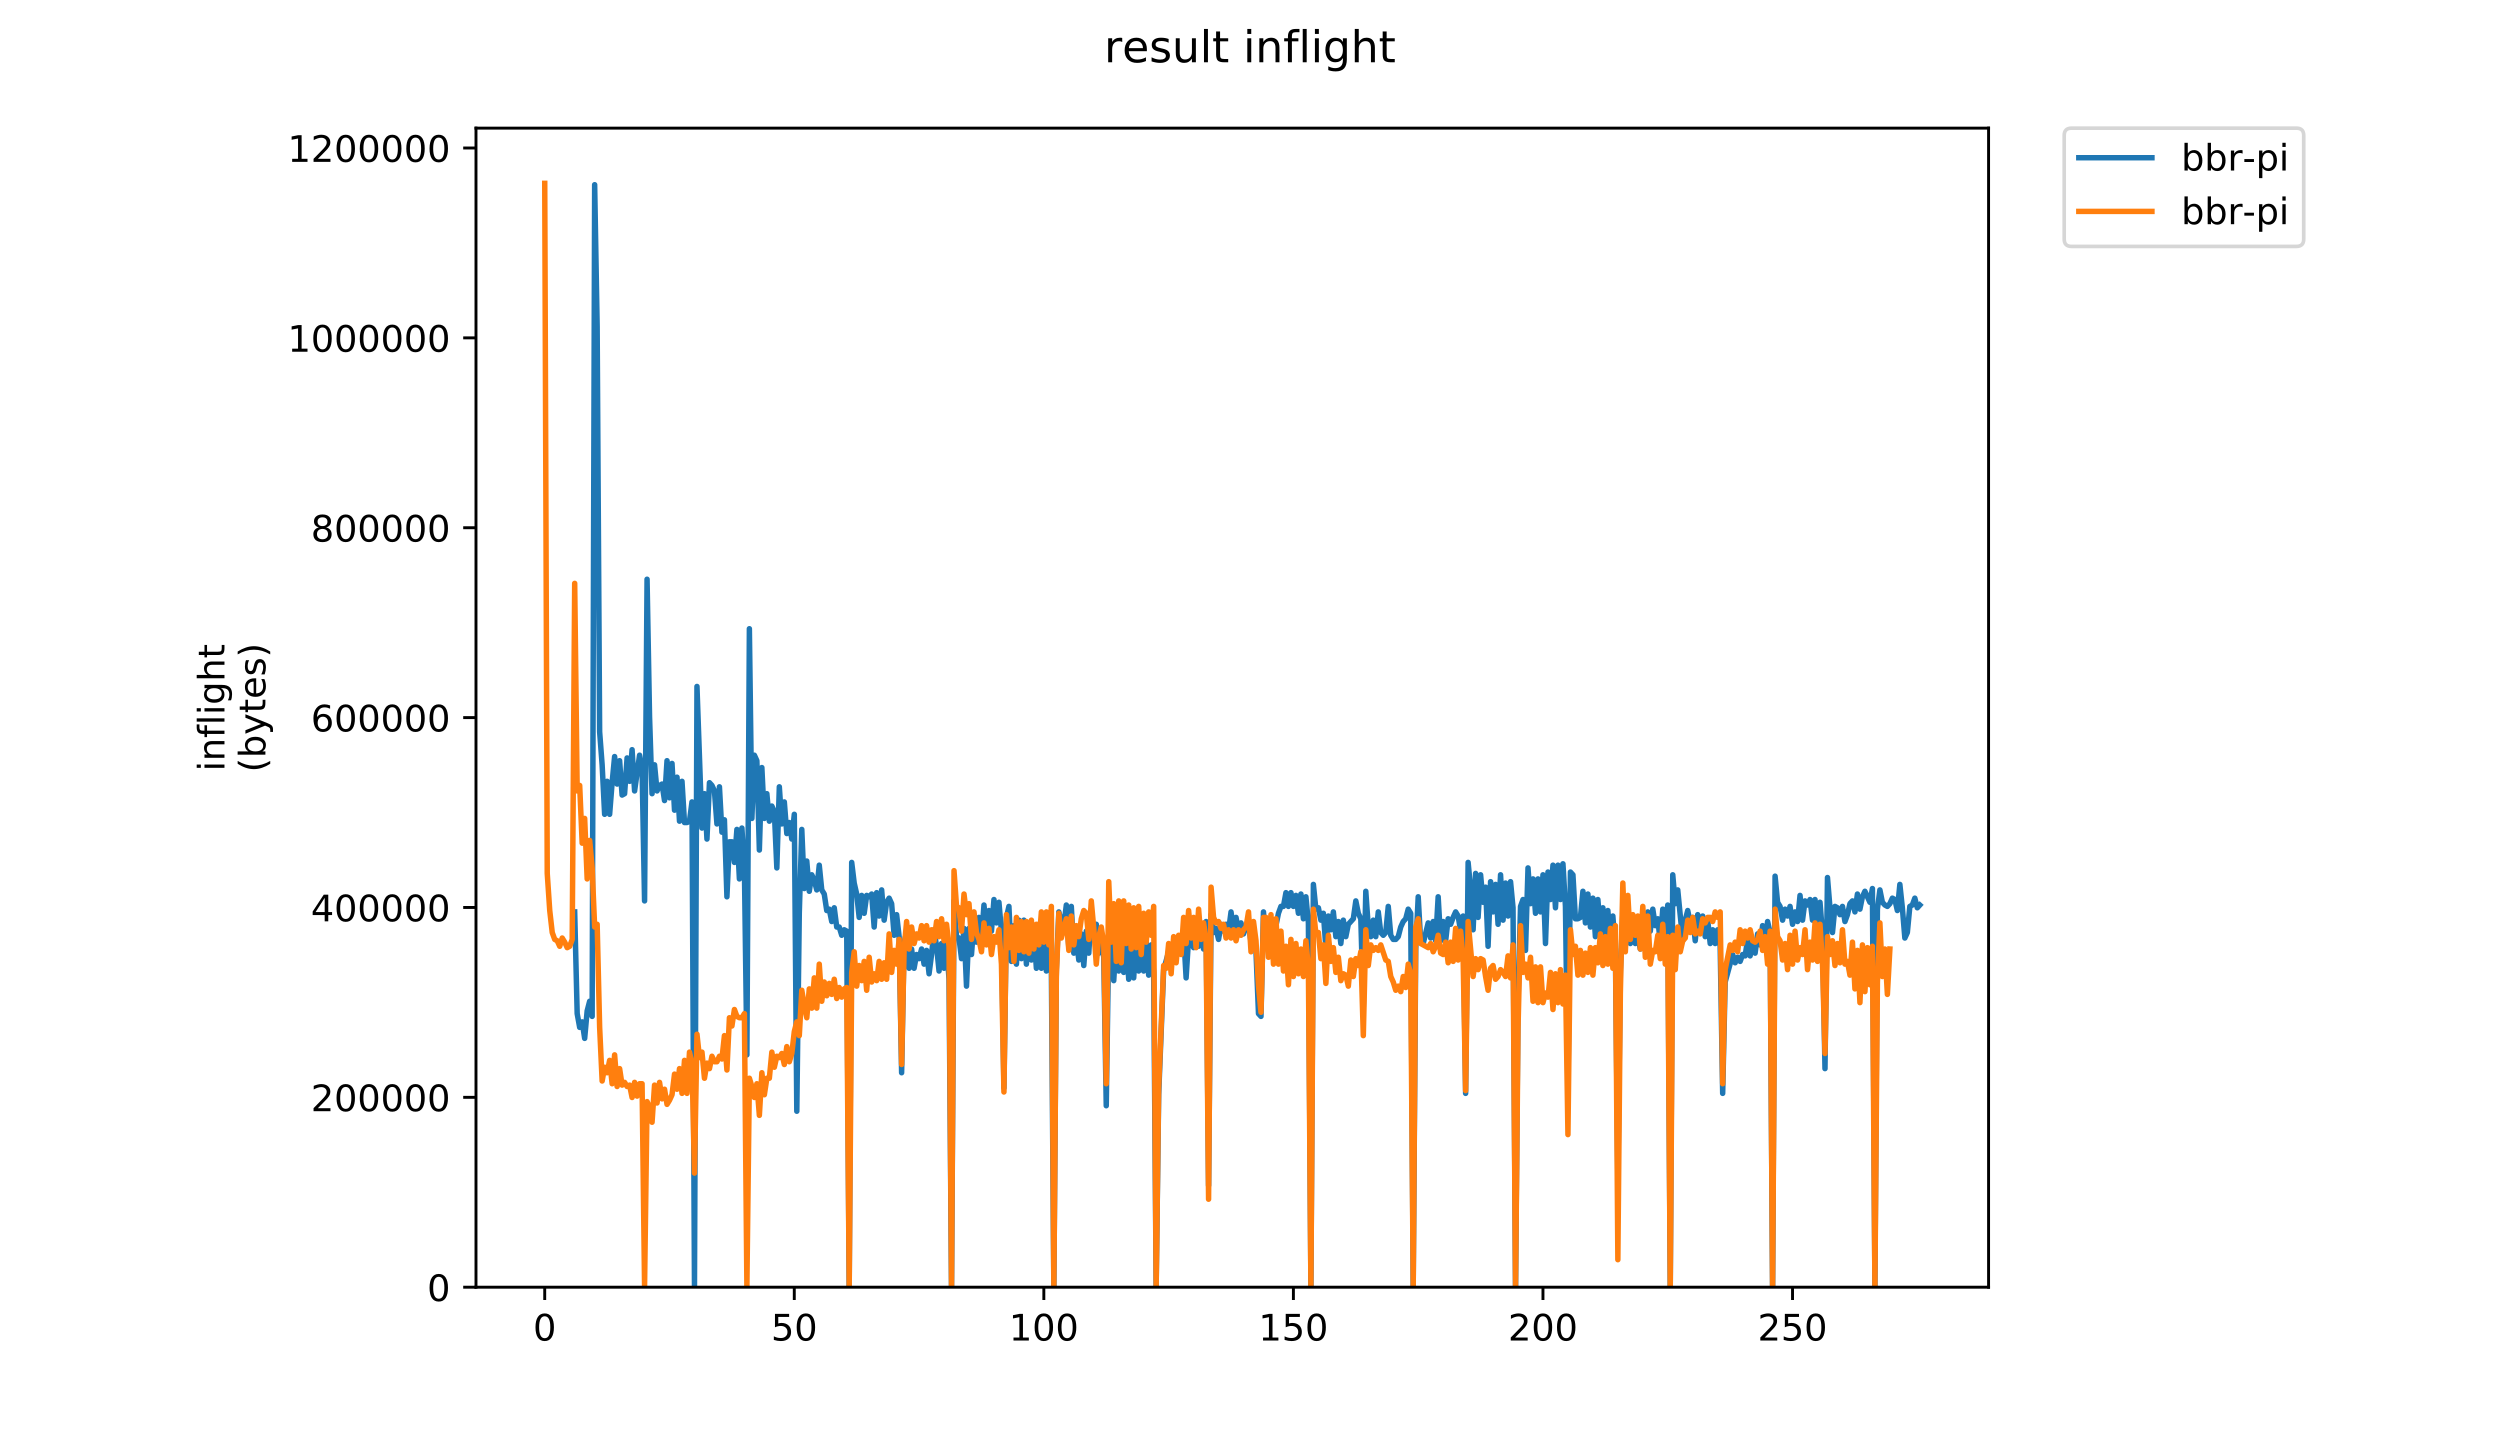 <?xml version="1.0" encoding="utf-8" standalone="no"?>
<!DOCTYPE svg PUBLIC "-//W3C//DTD SVG 1.1//EN"
  "http://www.w3.org/Graphics/SVG/1.1/DTD/svg11.dtd">
<!-- Created with matplotlib (https://matplotlib.org/) -->
<svg height="396pt" version="1.1" viewBox="0 0 684 396" width="684pt" xmlns="http://www.w3.org/2000/svg" xmlns:xlink="http://www.w3.org/1999/xlink">
 <defs>
  <style type="text/css">
*{stroke-linecap:butt;stroke-linejoin:round;}
  </style>
 </defs>
 <g id="figure_1">
  <g id="patch_1">
   <path d="M 0 396 
L 684 396 
L 684 0 
L 0 0 
z
" style="fill:#ffffff;"/>
  </g>
  <g id="axes_1">
   <g id="patch_2">
    <path d="M 130.23 352.174 
L 544.074 352.174 
L 544.074 35.062 
L 130.23 35.062 
z
" style="fill:#ffffff;"/>
   </g>
   <g id="matplotlib.axis_1">
    <g id="xtick_1">
     <g id="line2d_1">
      <defs>
       <path d="M 0 0 
L 0 3.5 
" id="m49a74738f6" style="stroke:#000000;stroke-width:0.8;"/>
      </defs>
      <g>
       <use style="stroke:#000000;stroke-width:0.8;" x="149.034" xlink:href="#m49a74738f6" y="352.174"/>
      </g>
     </g>
     <g id="text_1">
      <!-- 0 -->
      <defs>
       <path d="M 31.781 66.406 
Q 24.172 66.406 20.328 58.906 
Q 16.5 51.422 16.5 36.375 
Q 16.5 21.391 20.328 13.891 
Q 24.172 6.391 31.781 6.391 
Q 39.453 6.391 43.281 13.891 
Q 47.125 21.391 47.125 36.375 
Q 47.125 51.422 43.281 58.906 
Q 39.453 66.406 31.781 66.406 
z
M 31.781 74.219 
Q 44.047 74.219 50.516 64.516 
Q 56.984 54.828 56.984 36.375 
Q 56.984 17.969 50.516 8.266 
Q 44.047 -1.422 31.781 -1.422 
Q 19.531 -1.422 13.062 8.266 
Q 6.594 17.969 6.594 36.375 
Q 6.594 54.828 13.062 64.516 
Q 19.531 74.219 31.781 74.219 
z
" id="DejaVuSans-48"/>
      </defs>
      <g transform="translate(145.853 366.773)scale(0.1 -0.1)">
       <use xlink:href="#DejaVuSans-48"/>
      </g>
     </g>
    </g>
    <g id="xtick_2">
     <g id="line2d_2">
      <g>
       <use style="stroke:#000000;stroke-width:0.8;" x="217.314" xlink:href="#m49a74738f6" y="352.174"/>
      </g>
     </g>
     <g id="text_2">
      <!-- 50 -->
      <defs>
       <path d="M 10.797 72.906 
L 49.516 72.906 
L 49.516 64.594 
L 19.828 64.594 
L 19.828 46.734 
Q 21.969 47.469 24.109 47.828 
Q 26.266 48.188 28.422 48.188 
Q 40.625 48.188 47.75 41.5 
Q 54.891 34.812 54.891 23.391 
Q 54.891 11.625 47.562 5.094 
Q 40.234 -1.422 26.906 -1.422 
Q 22.312 -1.422 17.547 -0.641 
Q 12.797 0.141 7.719 1.703 
L 7.719 11.625 
Q 12.109 9.234 16.797 8.062 
Q 21.484 6.891 26.703 6.891 
Q 35.156 6.891 40.078 11.328 
Q 45.016 15.766 45.016 23.391 
Q 45.016 31 40.078 35.438 
Q 35.156 39.891 26.703 39.891 
Q 22.75 39.891 18.812 39.016 
Q 14.891 38.141 10.797 36.281 
z
" id="DejaVuSans-53"/>
      </defs>
      <g transform="translate(210.952 366.773)scale(0.1 -0.1)">
       <use xlink:href="#DejaVuSans-53"/>
       <use x="63.623" xlink:href="#DejaVuSans-48"/>
      </g>
     </g>
    </g>
    <g id="xtick_3">
     <g id="line2d_3">
      <g>
       <use style="stroke:#000000;stroke-width:0.8;" x="285.594" xlink:href="#m49a74738f6" y="352.174"/>
      </g>
     </g>
     <g id="text_3">
      <!-- 100 -->
      <defs>
       <path d="M 12.406 8.297 
L 28.516 8.297 
L 28.516 63.922 
L 10.984 60.406 
L 10.984 69.391 
L 28.422 72.906 
L 38.281 72.906 
L 38.281 8.297 
L 54.391 8.297 
L 54.391 0 
L 12.406 0 
z
" id="DejaVuSans-49"/>
      </defs>
      <g transform="translate(276.051 366.773)scale(0.1 -0.1)">
       <use xlink:href="#DejaVuSans-49"/>
       <use x="63.623" xlink:href="#DejaVuSans-48"/>
       <use x="127.246" xlink:href="#DejaVuSans-48"/>
      </g>
     </g>
    </g>
    <g id="xtick_4">
     <g id="line2d_4">
      <g>
       <use style="stroke:#000000;stroke-width:0.8;" x="353.874" xlink:href="#m49a74738f6" y="352.174"/>
      </g>
     </g>
     <g id="text_4">
      <!-- 150 -->
      <g transform="translate(344.331 366.773)scale(0.1 -0.1)">
       <use xlink:href="#DejaVuSans-49"/>
       <use x="63.623" xlink:href="#DejaVuSans-53"/>
       <use x="127.246" xlink:href="#DejaVuSans-48"/>
      </g>
     </g>
    </g>
    <g id="xtick_5">
     <g id="line2d_5">
      <g>
       <use style="stroke:#000000;stroke-width:0.8;" x="422.155" xlink:href="#m49a74738f6" y="352.174"/>
      </g>
     </g>
     <g id="text_5">
      <!-- 200 -->
      <defs>
       <path d="M 19.188 8.297 
L 53.609 8.297 
L 53.609 0 
L 7.328 0 
L 7.328 8.297 
Q 12.938 14.109 22.625 23.891 
Q 32.328 33.688 34.812 36.531 
Q 39.547 41.844 41.422 45.531 
Q 43.312 49.219 43.312 52.781 
Q 43.312 58.594 39.234 62.25 
Q 35.156 65.922 28.609 65.922 
Q 23.969 65.922 18.812 64.312 
Q 13.672 62.703 7.812 59.422 
L 7.812 69.391 
Q 13.766 71.781 18.938 73 
Q 24.125 74.219 28.422 74.219 
Q 39.75 74.219 46.484 68.547 
Q 53.219 62.891 53.219 53.422 
Q 53.219 48.922 51.531 44.891 
Q 49.859 40.875 45.406 35.406 
Q 44.188 33.984 37.641 27.219 
Q 31.109 20.453 19.188 8.297 
z
" id="DejaVuSans-50"/>
      </defs>
      <g transform="translate(412.611 366.773)scale(0.1 -0.1)">
       <use xlink:href="#DejaVuSans-50"/>
       <use x="63.623" xlink:href="#DejaVuSans-48"/>
       <use x="127.246" xlink:href="#DejaVuSans-48"/>
      </g>
     </g>
    </g>
    <g id="xtick_6">
     <g id="line2d_6">
      <g>
       <use style="stroke:#000000;stroke-width:0.8;" x="490.435" xlink:href="#m49a74738f6" y="352.174"/>
      </g>
     </g>
     <g id="text_6">
      <!-- 250 -->
      <g transform="translate(480.891 366.773)scale(0.1 -0.1)">
       <use xlink:href="#DejaVuSans-50"/>
       <use x="63.623" xlink:href="#DejaVuSans-53"/>
       <use x="127.246" xlink:href="#DejaVuSans-48"/>
      </g>
     </g>
    </g>
   </g>
   <g id="matplotlib.axis_2">
    <g id="ytick_1">
     <g id="line2d_7">
      <defs>
       <path d="M 0 0 
L -3.5 0 
" id="m6545146d13" style="stroke:#000000;stroke-width:0.8;"/>
      </defs>
      <g>
       <use style="stroke:#000000;stroke-width:0.8;" x="130.23" xlink:href="#m6545146d13" y="352.174"/>
      </g>
     </g>
     <g id="text_7">
      <!-- 0 -->
      <g transform="translate(116.868 355.973)scale(0.1 -0.1)">
       <use xlink:href="#DejaVuSans-48"/>
      </g>
     </g>
    </g>
    <g id="ytick_2">
     <g id="line2d_8">
      <g>
       <use style="stroke:#000000;stroke-width:0.8;" x="130.23" xlink:href="#m6545146d13" y="300.226"/>
      </g>
     </g>
     <g id="text_8">
      <!-- 200000 -->
      <g transform="translate(85.055 304.025)scale(0.1 -0.1)">
       <use xlink:href="#DejaVuSans-50"/>
       <use x="63.623" xlink:href="#DejaVuSans-48"/>
       <use x="127.246" xlink:href="#DejaVuSans-48"/>
       <use x="190.869" xlink:href="#DejaVuSans-48"/>
       <use x="254.492" xlink:href="#DejaVuSans-48"/>
       <use x="318.115" xlink:href="#DejaVuSans-48"/>
      </g>
     </g>
    </g>
    <g id="ytick_3">
     <g id="line2d_9">
      <g>
       <use style="stroke:#000000;stroke-width:0.8;" x="130.23" xlink:href="#m6545146d13" y="248.278"/>
      </g>
     </g>
     <g id="text_9">
      <!-- 400000 -->
      <defs>
       <path d="M 37.797 64.312 
L 12.891 25.391 
L 37.797 25.391 
z
M 35.203 72.906 
L 47.609 72.906 
L 47.609 25.391 
L 58.016 25.391 
L 58.016 17.188 
L 47.609 17.188 
L 47.609 0 
L 37.797 0 
L 37.797 17.188 
L 4.891 17.188 
L 4.891 26.703 
z
" id="DejaVuSans-52"/>
      </defs>
      <g transform="translate(85.055 252.077)scale(0.1 -0.1)">
       <use xlink:href="#DejaVuSans-52"/>
       <use x="63.623" xlink:href="#DejaVuSans-48"/>
       <use x="127.246" xlink:href="#DejaVuSans-48"/>
       <use x="190.869" xlink:href="#DejaVuSans-48"/>
       <use x="254.492" xlink:href="#DejaVuSans-48"/>
       <use x="318.115" xlink:href="#DejaVuSans-48"/>
      </g>
     </g>
    </g>
    <g id="ytick_4">
     <g id="line2d_10">
      <g>
       <use style="stroke:#000000;stroke-width:0.8;" x="130.23" xlink:href="#m6545146d13" y="196.33"/>
      </g>
     </g>
     <g id="text_10">
      <!-- 600000 -->
      <defs>
       <path d="M 33.016 40.375 
Q 26.375 40.375 22.484 35.828 
Q 18.609 31.297 18.609 23.391 
Q 18.609 15.531 22.484 10.953 
Q 26.375 6.391 33.016 6.391 
Q 39.656 6.391 43.531 10.953 
Q 47.406 15.531 47.406 23.391 
Q 47.406 31.297 43.531 35.828 
Q 39.656 40.375 33.016 40.375 
z
M 52.594 71.297 
L 52.594 62.312 
Q 48.875 64.062 45.094 64.984 
Q 41.312 65.922 37.594 65.922 
Q 27.828 65.922 22.672 59.328 
Q 17.531 52.734 16.797 39.406 
Q 19.672 43.656 24.016 45.922 
Q 28.375 48.188 33.594 48.188 
Q 44.578 48.188 50.953 41.516 
Q 57.328 34.859 57.328 23.391 
Q 57.328 12.156 50.688 5.359 
Q 44.047 -1.422 33.016 -1.422 
Q 20.359 -1.422 13.672 8.266 
Q 6.984 17.969 6.984 36.375 
Q 6.984 53.656 15.188 63.938 
Q 23.391 74.219 37.203 74.219 
Q 40.922 74.219 44.703 73.484 
Q 48.484 72.75 52.594 71.297 
z
" id="DejaVuSans-54"/>
      </defs>
      <g transform="translate(85.055 200.129)scale(0.1 -0.1)">
       <use xlink:href="#DejaVuSans-54"/>
       <use x="63.623" xlink:href="#DejaVuSans-48"/>
       <use x="127.246" xlink:href="#DejaVuSans-48"/>
       <use x="190.869" xlink:href="#DejaVuSans-48"/>
       <use x="254.492" xlink:href="#DejaVuSans-48"/>
       <use x="318.115" xlink:href="#DejaVuSans-48"/>
      </g>
     </g>
    </g>
    <g id="ytick_5">
     <g id="line2d_11">
      <g>
       <use style="stroke:#000000;stroke-width:0.8;" x="130.23" xlink:href="#m6545146d13" y="144.382"/>
      </g>
     </g>
     <g id="text_11">
      <!-- 800000 -->
      <defs>
       <path d="M 31.781 34.625 
Q 24.75 34.625 20.719 30.859 
Q 16.703 27.094 16.703 20.516 
Q 16.703 13.922 20.719 10.156 
Q 24.75 6.391 31.781 6.391 
Q 38.812 6.391 42.859 10.172 
Q 46.922 13.969 46.922 20.516 
Q 46.922 27.094 42.891 30.859 
Q 38.875 34.625 31.781 34.625 
z
M 21.922 38.812 
Q 15.578 40.375 12.031 44.719 
Q 8.5 49.078 8.5 55.328 
Q 8.5 64.062 14.719 69.141 
Q 20.953 74.219 31.781 74.219 
Q 42.672 74.219 48.875 69.141 
Q 55.078 64.062 55.078 55.328 
Q 55.078 49.078 51.531 44.719 
Q 48 40.375 41.703 38.812 
Q 48.828 37.156 52.797 32.312 
Q 56.781 27.484 56.781 20.516 
Q 56.781 9.906 50.312 4.234 
Q 43.844 -1.422 31.781 -1.422 
Q 19.734 -1.422 13.25 4.234 
Q 6.781 9.906 6.781 20.516 
Q 6.781 27.484 10.781 32.312 
Q 14.797 37.156 21.922 38.812 
z
M 18.312 54.391 
Q 18.312 48.734 21.844 45.562 
Q 25.391 42.391 31.781 42.391 
Q 38.141 42.391 41.719 45.562 
Q 45.312 48.734 45.312 54.391 
Q 45.312 60.062 41.719 63.234 
Q 38.141 66.406 31.781 66.406 
Q 25.391 66.406 21.844 63.234 
Q 18.312 60.062 18.312 54.391 
z
" id="DejaVuSans-56"/>
      </defs>
      <g transform="translate(85.055 148.181)scale(0.1 -0.1)">
       <use xlink:href="#DejaVuSans-56"/>
       <use x="63.623" xlink:href="#DejaVuSans-48"/>
       <use x="127.246" xlink:href="#DejaVuSans-48"/>
       <use x="190.869" xlink:href="#DejaVuSans-48"/>
       <use x="254.492" xlink:href="#DejaVuSans-48"/>
       <use x="318.115" xlink:href="#DejaVuSans-48"/>
      </g>
     </g>
    </g>
    <g id="ytick_6">
     <g id="line2d_12">
      <g>
       <use style="stroke:#000000;stroke-width:0.8;" x="130.23" xlink:href="#m6545146d13" y="92.434"/>
      </g>
     </g>
     <g id="text_12">
      <!-- 1000000 -->
      <g transform="translate(78.693 96.233)scale(0.1 -0.1)">
       <use xlink:href="#DejaVuSans-49"/>
       <use x="63.623" xlink:href="#DejaVuSans-48"/>
       <use x="127.246" xlink:href="#DejaVuSans-48"/>
       <use x="190.869" xlink:href="#DejaVuSans-48"/>
       <use x="254.492" xlink:href="#DejaVuSans-48"/>
       <use x="318.115" xlink:href="#DejaVuSans-48"/>
       <use x="381.738" xlink:href="#DejaVuSans-48"/>
      </g>
     </g>
    </g>
    <g id="ytick_7">
     <g id="line2d_13">
      <g>
       <use style="stroke:#000000;stroke-width:0.8;" x="130.23" xlink:href="#m6545146d13" y="40.486"/>
      </g>
     </g>
     <g id="text_13">
      <!-- 1200000 -->
      <g transform="translate(78.693 44.285)scale(0.1 -0.1)">
       <use xlink:href="#DejaVuSans-49"/>
       <use x="63.623" xlink:href="#DejaVuSans-50"/>
       <use x="127.246" xlink:href="#DejaVuSans-48"/>
       <use x="190.869" xlink:href="#DejaVuSans-48"/>
       <use x="254.492" xlink:href="#DejaVuSans-48"/>
       <use x="318.115" xlink:href="#DejaVuSans-48"/>
       <use x="381.738" xlink:href="#DejaVuSans-48"/>
      </g>
     </g>
    </g>
    <g id="text_14">
     <!-- inflight -->
     <defs>
      <path d="M 9.422 54.688 
L 18.406 54.688 
L 18.406 0 
L 9.422 0 
z
M 9.422 75.984 
L 18.406 75.984 
L 18.406 64.594 
L 9.422 64.594 
z
" id="DejaVuSans-105"/>
      <path d="M 54.891 33.016 
L 54.891 0 
L 45.906 0 
L 45.906 32.719 
Q 45.906 40.484 42.875 44.328 
Q 39.844 48.188 33.797 48.188 
Q 26.516 48.188 22.312 43.547 
Q 18.109 38.922 18.109 30.906 
L 18.109 0 
L 9.078 0 
L 9.078 54.688 
L 18.109 54.688 
L 18.109 46.188 
Q 21.344 51.125 25.703 53.562 
Q 30.078 56 35.797 56 
Q 45.219 56 50.047 50.172 
Q 54.891 44.344 54.891 33.016 
z
" id="DejaVuSans-110"/>
      <path d="M 37.109 75.984 
L 37.109 68.5 
L 28.516 68.5 
Q 23.688 68.5 21.797 66.547 
Q 19.922 64.594 19.922 59.516 
L 19.922 54.688 
L 34.719 54.688 
L 34.719 47.703 
L 19.922 47.703 
L 19.922 0 
L 10.891 0 
L 10.891 47.703 
L 2.297 47.703 
L 2.297 54.688 
L 10.891 54.688 
L 10.891 58.5 
Q 10.891 67.625 15.141 71.797 
Q 19.391 75.984 28.609 75.984 
z
" id="DejaVuSans-102"/>
      <path d="M 9.422 75.984 
L 18.406 75.984 
L 18.406 0 
L 9.422 0 
z
" id="DejaVuSans-108"/>
      <path d="M 45.406 27.984 
Q 45.406 37.75 41.375 43.109 
Q 37.359 48.484 30.078 48.484 
Q 22.859 48.484 18.828 43.109 
Q 14.797 37.75 14.797 27.984 
Q 14.797 18.266 18.828 12.891 
Q 22.859 7.516 30.078 7.516 
Q 37.359 7.516 41.375 12.891 
Q 45.406 18.266 45.406 27.984 
z
M 54.391 6.781 
Q 54.391 -7.172 48.188 -13.984 
Q 42 -20.797 29.203 -20.797 
Q 24.469 -20.797 20.266 -20.094 
Q 16.062 -19.391 12.109 -17.922 
L 12.109 -9.188 
Q 16.062 -11.328 19.922 -12.344 
Q 23.781 -13.375 27.781 -13.375 
Q 36.625 -13.375 41.016 -8.766 
Q 45.406 -4.156 45.406 5.172 
L 45.406 9.625 
Q 42.625 4.781 38.281 2.391 
Q 33.938 0 27.875 0 
Q 17.828 0 11.672 7.656 
Q 5.516 15.328 5.516 27.984 
Q 5.516 40.672 11.672 48.328 
Q 17.828 56 27.875 56 
Q 33.938 56 38.281 53.609 
Q 42.625 51.219 45.406 46.391 
L 45.406 54.688 
L 54.391 54.688 
z
" id="DejaVuSans-103"/>
      <path d="M 54.891 33.016 
L 54.891 0 
L 45.906 0 
L 45.906 32.719 
Q 45.906 40.484 42.875 44.328 
Q 39.844 48.188 33.797 48.188 
Q 26.516 48.188 22.312 43.547 
Q 18.109 38.922 18.109 30.906 
L 18.109 0 
L 9.078 0 
L 9.078 75.984 
L 18.109 75.984 
L 18.109 46.188 
Q 21.344 51.125 25.703 53.562 
Q 30.078 56 35.797 56 
Q 45.219 56 50.047 50.172 
Q 54.891 44.344 54.891 33.016 
z
" id="DejaVuSans-104"/>
      <path d="M 18.312 70.219 
L 18.312 54.688 
L 36.812 54.688 
L 36.812 47.703 
L 18.312 47.703 
L 18.312 18.016 
Q 18.312 11.328 20.141 9.422 
Q 21.969 7.516 27.594 7.516 
L 36.812 7.516 
L 36.812 0 
L 27.594 0 
Q 17.188 0 13.234 3.875 
Q 9.281 7.766 9.281 18.016 
L 9.281 47.703 
L 2.688 47.703 
L 2.688 54.688 
L 9.281 54.688 
L 9.281 70.219 
z
" id="DejaVuSans-116"/>
     </defs>
     <g transform="translate(61.415 211.018)rotate(-90)scale(0.1 -0.1)">
      <use xlink:href="#DejaVuSans-105"/>
      <use x="27.783" xlink:href="#DejaVuSans-110"/>
      <use x="91.162" xlink:href="#DejaVuSans-102"/>
      <use x="126.367" xlink:href="#DejaVuSans-108"/>
      <use x="154.15" xlink:href="#DejaVuSans-105"/>
      <use x="181.934" xlink:href="#DejaVuSans-103"/>
      <use x="245.41" xlink:href="#DejaVuSans-104"/>
      <use x="308.789" xlink:href="#DejaVuSans-116"/>
     </g>
     <!-- (bytes) -->
     <defs>
      <path d="M 31 75.875 
Q 24.469 64.656 21.281 53.656 
Q 18.109 42.672 18.109 31.391 
Q 18.109 20.125 21.312 9.062 
Q 24.516 -2 31 -13.188 
L 23.188 -13.188 
Q 15.875 -1.703 12.234 9.375 
Q 8.594 20.453 8.594 31.391 
Q 8.594 42.281 12.203 53.312 
Q 15.828 64.359 23.188 75.875 
z
" id="DejaVuSans-40"/>
      <path d="M 48.688 27.297 
Q 48.688 37.203 44.609 42.844 
Q 40.531 48.484 33.406 48.484 
Q 26.266 48.484 22.188 42.844 
Q 18.109 37.203 18.109 27.297 
Q 18.109 17.391 22.188 11.75 
Q 26.266 6.109 33.406 6.109 
Q 40.531 6.109 44.609 11.75 
Q 48.688 17.391 48.688 27.297 
z
M 18.109 46.391 
Q 20.953 51.266 25.266 53.625 
Q 29.594 56 35.594 56 
Q 45.562 56 51.781 48.094 
Q 58.016 40.188 58.016 27.297 
Q 58.016 14.406 51.781 6.484 
Q 45.562 -1.422 35.594 -1.422 
Q 29.594 -1.422 25.266 0.953 
Q 20.953 3.328 18.109 8.203 
L 18.109 0 
L 9.078 0 
L 9.078 75.984 
L 18.109 75.984 
z
" id="DejaVuSans-98"/>
      <path d="M 32.172 -5.078 
Q 28.375 -14.844 24.75 -17.812 
Q 21.141 -20.797 15.094 -20.797 
L 7.906 -20.797 
L 7.906 -13.281 
L 13.188 -13.281 
Q 16.891 -13.281 18.938 -11.516 
Q 21 -9.766 23.484 -3.219 
L 25.094 0.875 
L 2.984 54.688 
L 12.5 54.688 
L 29.594 11.922 
L 46.688 54.688 
L 56.203 54.688 
z
" id="DejaVuSans-121"/>
      <path d="M 56.203 29.594 
L 56.203 25.203 
L 14.891 25.203 
Q 15.484 15.922 20.484 11.062 
Q 25.484 6.203 34.422 6.203 
Q 39.594 6.203 44.453 7.469 
Q 49.312 8.734 54.109 11.281 
L 54.109 2.781 
Q 49.266 0.734 44.188 -0.344 
Q 39.109 -1.422 33.891 -1.422 
Q 20.797 -1.422 13.156 6.188 
Q 5.516 13.812 5.516 26.812 
Q 5.516 40.234 12.766 48.109 
Q 20.016 56 32.328 56 
Q 43.359 56 49.781 48.891 
Q 56.203 41.797 56.203 29.594 
z
M 47.219 32.234 
Q 47.125 39.594 43.094 43.984 
Q 39.062 48.391 32.422 48.391 
Q 24.906 48.391 20.391 44.141 
Q 15.875 39.891 15.188 32.172 
z
" id="DejaVuSans-101"/>
      <path d="M 44.281 53.078 
L 44.281 44.578 
Q 40.484 46.531 36.375 47.5 
Q 32.281 48.484 27.875 48.484 
Q 21.188 48.484 17.844 46.438 
Q 14.5 44.391 14.5 40.281 
Q 14.5 37.156 16.891 35.375 
Q 19.281 33.594 26.516 31.984 
L 29.594 31.297 
Q 39.156 29.25 43.188 25.516 
Q 47.219 21.781 47.219 15.094 
Q 47.219 7.469 41.188 3.016 
Q 35.156 -1.422 24.609 -1.422 
Q 20.219 -1.422 15.453 -0.562 
Q 10.688 0.297 5.422 2 
L 5.422 11.281 
Q 10.406 8.688 15.234 7.391 
Q 20.062 6.109 24.812 6.109 
Q 31.156 6.109 34.562 8.281 
Q 37.984 10.453 37.984 14.406 
Q 37.984 18.062 35.516 20.016 
Q 33.062 21.969 24.703 23.781 
L 21.578 24.516 
Q 13.234 26.266 9.516 29.906 
Q 5.812 33.547 5.812 39.891 
Q 5.812 47.609 11.281 51.797 
Q 16.75 56 26.812 56 
Q 31.781 56 36.172 55.266 
Q 40.578 54.547 44.281 53.078 
z
" id="DejaVuSans-115"/>
      <path d="M 8.016 75.875 
L 15.828 75.875 
Q 23.141 64.359 26.781 53.312 
Q 30.422 42.281 30.422 31.391 
Q 30.422 20.453 26.781 9.375 
Q 23.141 -1.703 15.828 -13.188 
L 8.016 -13.188 
Q 14.5 -2 17.703 9.062 
Q 20.906 20.125 20.906 31.391 
Q 20.906 42.672 17.703 53.656 
Q 14.5 64.656 8.016 75.875 
z
" id="DejaVuSans-41"/>
     </defs>
     <g transform="translate(72.613 211.295)rotate(-90)scale(0.1 -0.1)">
      <use xlink:href="#DejaVuSans-40"/>
      <use x="39.014" xlink:href="#DejaVuSans-98"/>
      <use x="102.49" xlink:href="#DejaVuSans-121"/>
      <use x="161.67" xlink:href="#DejaVuSans-116"/>
      <use x="200.879" xlink:href="#DejaVuSans-101"/>
      <use x="262.402" xlink:href="#DejaVuSans-115"/>
      <use x="314.502" xlink:href="#DejaVuSans-41"/>
     </g>
    </g>
   </g>
   <g id="line2d_14">
    <path clip-path="url(#p45166aa42f)" d="M 157.233 249.498 
L 157.916 277.33 
L 158.599 281.091 
L 159.282 279.586 
L 159.965 284.099 
L 160.647 276.577 
L 161.33 273.945 
L 162.013 278.082 
L 162.696 50.539 
L 163.379 89.278 
L 164.061 200.228 
L 164.744 209.255 
L 165.427 222.795 
L 166.11 213.768 
L 166.793 222.795 
L 167.475 214.144 
L 168.158 206.998 
L 168.841 214.52 
L 169.524 208.127 
L 170.207 217.529 
L 170.889 217.153 
L 171.572 207.374 
L 172.255 213.768 
L 172.938 205.118 
L 173.621 216.401 
L 174.986 206.622 
L 175.669 210.383 
L 176.352 246.489 
L 177.035 158.481 
L 177.717 196.091 
L 178.4 217.153 
L 179.083 209.255 
L 179.766 216.401 
L 180.449 214.896 
L 181.131 214.52 
L 181.814 219.034 
L 182.497 208.127 
L 183.18 218.281 
L 183.863 208.879 
L 184.545 221.666 
L 185.228 212.64 
L 185.911 224.675 
L 186.594 213.768 
L 187.277 225.051 
L 187.959 225.051 
L 188.642 224.675 
L 189.325 219.41 
L 190.008 351.798 
L 190.691 187.817 
L 192.056 226.556 
L 192.739 217.153 
L 193.422 229.564 
L 194.105 214.144 
L 194.787 214.896 
L 195.47 216.401 
L 196.153 225.427 
L 196.836 215.272 
L 197.519 227.684 
L 198.201 224.299 
L 198.884 245.361 
L 199.567 230.317 
L 200.25 230.317 
L 200.933 235.958 
L 201.615 226.932 
L 202.298 240.471 
L 202.981 226.556 
L 203.664 237.463 
L 204.347 288.613 
L 205.029 172.021 
L 205.712 223.923 
L 206.395 206.622 
L 207.078 208.127 
L 207.761 232.573 
L 208.443 210.007 
L 209.126 223.923 
L 209.809 217.153 
L 210.492 224.675 
L 211.175 220.538 
L 211.857 222.042 
L 212.54 237.463 
L 213.223 215.272 
L 213.906 225.427 
L 214.589 219.41 
L 215.271 228.06 
L 215.954 225.051 
L 216.637 229.564 
L 217.32 222.795 
L 218.003 304.033 
L 218.685 249.874 
L 219.368 226.932 
L 220.051 243.104 
L 220.734 235.582 
L 221.417 243.856 
L 222.1 239.343 
L 222.782 240.848 
L 223.465 243.48 
L 224.148 236.71 
L 224.831 243.48 
L 225.514 244.609 
L 226.196 249.122 
L 226.879 248.746 
L 227.562 252.131 
L 228.245 248.37 
L 228.928 253.635 
L 229.61 253.635 
L 230.293 255.892 
L 230.976 254.387 
L 231.659 254.763 
L 232.342 352.174 
L 233.024 235.958 
L 233.707 241.6 
L 234.39 244.609 
L 235.073 251.002 
L 235.756 244.985 
L 236.438 249.874 
L 237.121 244.985 
L 237.804 245.361 
L 238.487 244.609 
L 239.17 253.635 
L 239.852 244.232 
L 240.535 250.626 
L 241.218 243.48 
L 241.901 251.755 
L 242.584 246.865 
L 243.266 245.737 
L 243.949 247.241 
L 244.632 255.892 
L 245.315 250.25 
L 245.998 256.268 
L 246.68 293.502 
L 247.363 257.772 
L 248.046 255.139 
L 248.729 264.918 
L 249.412 259.653 
L 250.094 264.918 
L 250.777 261.157 
L 251.46 262.285 
L 252.143 259.653 
L 252.826 263.79 
L 253.508 260.029 
L 254.191 266.423 
L 254.874 261.157 
L 255.557 254.387 
L 256.24 258.9 
L 256.922 265.67 
L 257.605 258.148 
L 258.288 264.918 
L 258.971 258.148 
L 259.654 267.927 
L 260.336 352.174 
L 261.019 246.489 
L 261.702 256.268 
L 262.385 256.644 
L 263.068 262.285 
L 263.75 254.011 
L 264.433 269.808 
L 265.116 254.011 
L 265.799 261.157 
L 266.482 252.131 
L 267.164 257.772 
L 267.847 251.002 
L 268.53 257.02 
L 269.213 247.617 
L 269.896 254.387 
L 270.578 249.122 
L 271.261 254.763 
L 271.944 246.113 
L 272.627 252.507 
L 273.31 246.865 
L 273.992 254.763 
L 274.675 297.639 
L 275.358 251.002 
L 276.041 247.993 
L 276.724 263.038 
L 277.406 253.259 
L 278.089 263.79 
L 278.772 251.755 
L 279.455 262.285 
L 280.138 251.755 
L 280.82 263.79 
L 281.503 252.507 
L 282.186 262.662 
L 282.869 255.139 
L 283.552 264.918 
L 284.234 252.883 
L 284.917 264.918 
L 285.6 252.883 
L 286.283 265.67 
L 286.966 254.387 
L 287.648 264.542 
L 288.331 352.174 
L 289.014 265.294 
L 289.697 249.498 
L 290.38 252.131 
L 291.062 253.259 
L 291.745 247.617 
L 292.428 259.277 
L 293.111 247.993 
L 293.794 260.781 
L 294.476 256.644 
L 295.159 262.662 
L 295.842 255.516 
L 296.525 264.166 
L 297.208 254.763 
L 297.89 260.781 
L 298.573 249.498 
L 299.256 255.892 
L 299.939 252.883 
L 300.622 260.781 
L 301.304 257.396 
L 301.987 261.909 
L 302.67 302.529 
L 303.353 256.644 
L 304.036 258.524 
L 304.718 268.303 
L 305.401 257.02 
L 306.084 265.67 
L 306.767 256.268 
L 307.45 266.046 
L 308.132 257.396 
L 308.815 267.927 
L 309.498 256.268 
L 310.181 267.551 
L 310.864 255.892 
L 311.546 265.67 
L 312.229 257.02 
L 312.912 265.67 
L 313.595 257.772 
L 314.278 266.799 
L 314.96 258.524 
L 315.643 266.046 
L 316.326 351.798 
L 317.009 299.52 
L 318.374 265.294 
L 319.74 260.405 
L 320.423 261.157 
L 321.106 257.772 
L 321.788 260.405 
L 322.471 257.396 
L 323.154 258.9 
L 323.837 255.516 
L 324.52 267.551 
L 325.202 256.644 
L 325.885 257.772 
L 326.568 259.277 
L 327.251 258.148 
L 327.934 258.9 
L 328.616 254.763 
L 329.299 259.653 
L 329.982 252.131 
L 330.665 324.343 
L 331.348 250.25 
L 332.03 255.139 
L 332.713 254.011 
L 333.396 257.02 
L 334.079 252.883 
L 334.762 254.763 
L 335.444 252.883 
L 336.127 254.763 
L 336.81 249.498 
L 337.493 254.387 
L 338.176 251.002 
L 338.858 254.763 
L 339.541 252.507 
L 340.224 255.516 
L 340.907 253.635 
L 341.59 252.507 
L 342.272 257.772 
L 342.955 255.139 
L 343.638 260.405 
L 344.321 277.33 
L 345.004 278.082 
L 345.686 249.498 
L 346.369 258.148 
L 347.052 252.131 
L 347.735 256.644 
L 348.418 252.883 
L 349.1 253.259 
L 349.783 249.874 
L 350.466 247.993 
L 351.149 247.993 
L 351.832 244.232 
L 352.514 247.993 
L 353.197 244.232 
L 353.88 247.993 
L 354.563 244.985 
L 355.246 249.874 
L 355.928 244.609 
L 356.611 251.378 
L 357.294 245.361 
L 357.977 252.507 
L 358.66 351.798 
L 359.342 241.976 
L 360.025 248.746 
L 360.708 248.37 
L 361.391 251.755 
L 362.074 249.874 
L 362.756 259.277 
L 363.439 250.626 
L 364.122 254.387 
L 364.805 249.498 
L 365.488 256.268 
L 366.17 252.131 
L 366.853 258.148 
L 367.536 251.755 
L 368.219 256.268 
L 368.902 252.883 
L 370.267 251.378 
L 370.95 246.489 
L 371.633 249.874 
L 372.316 251.378 
L 372.998 275.449 
L 373.681 243.856 
L 374.364 253.635 
L 375.047 256.268 
L 375.73 251.755 
L 376.412 256.268 
L 377.095 249.498 
L 377.778 255.139 
L 378.461 255.892 
L 379.144 255.139 
L 379.826 247.993 
L 380.509 255.892 
L 381.192 257.02 
L 381.875 257.02 
L 382.558 256.268 
L 383.24 253.635 
L 383.923 252.131 
L 384.606 251.378 
L 385.289 248.746 
L 385.972 249.874 
L 386.654 351.798 
L 387.337 259.653 
L 388.02 245.361 
L 388.703 257.772 
L 389.386 258.148 
L 390.751 252.507 
L 391.434 256.644 
L 392.117 252.131 
L 392.8 257.396 
L 393.482 245.361 
L 394.165 257.396 
L 394.848 252.131 
L 395.531 257.396 
L 396.214 251.378 
L 396.896 252.883 
L 397.579 251.002 
L 398.262 249.498 
L 398.945 250.626 
L 399.628 254.763 
L 400.31 250.626 
L 400.993 299.144 
L 401.676 235.958 
L 402.359 243.104 
L 403.042 254.387 
L 403.724 238.967 
L 404.407 251.002 
L 405.09 239.343 
L 405.773 246.865 
L 406.456 242.728 
L 407.138 258.9 
L 407.821 241.224 
L 408.504 249.498 
L 409.187 241.976 
L 409.87 252.883 
L 410.552 239.343 
L 411.235 251.755 
L 411.918 241.6 
L 412.601 250.626 
L 413.284 241.224 
L 413.966 248.37 
L 414.649 352.174 
L 415.332 273.945 
L 416.015 247.993 
L 416.698 246.113 
L 417.38 260.029 
L 418.063 237.463 
L 418.746 247.241 
L 419.429 240.471 
L 420.112 249.874 
L 420.794 240.471 
L 421.477 249.498 
L 422.16 239.343 
L 422.843 258.148 
L 423.526 238.591 
L 424.208 246.113 
L 424.891 236.71 
L 425.574 248.37 
L 426.257 236.71 
L 426.94 246.113 
L 427.622 236.334 
L 428.305 247.993 
L 428.988 298.015 
L 429.671 238.591 
L 430.354 239.343 
L 431.036 251.378 
L 431.719 251.378 
L 432.402 251.002 
L 433.085 243.856 
L 433.768 252.507 
L 434.45 244.609 
L 435.133 253.635 
L 435.816 245.737 
L 436.499 256.268 
L 437.182 246.113 
L 437.864 254.763 
L 438.547 248.37 
L 439.23 259.277 
L 439.913 249.122 
L 440.596 258.524 
L 441.278 250.626 
L 441.961 259.653 
L 442.644 322.838 
L 443.327 265.67 
L 444.01 249.874 
L 444.692 258.524 
L 445.375 255.516 
L 446.058 258.148 
L 446.741 256.268 
L 447.424 258.148 
L 448.106 256.268 
L 448.789 259.653 
L 449.472 253.635 
L 450.155 256.268 
L 450.838 249.498 
L 451.52 254.763 
L 452.203 248.746 
L 452.886 253.259 
L 453.569 251.378 
L 454.252 257.772 
L 454.934 248.746 
L 455.617 253.635 
L 456.3 247.617 
L 456.983 351.798 
L 457.666 239.343 
L 458.348 247.241 
L 459.031 243.48 
L 460.397 257.396 
L 461.08 251.755 
L 461.762 249.122 
L 462.445 252.507 
L 463.128 251.002 
L 463.811 257.396 
L 464.494 250.25 
L 465.176 253.259 
L 465.859 250.626 
L 466.542 256.268 
L 467.225 251.755 
L 467.908 258.148 
L 468.59 254.387 
L 469.273 258.148 
L 469.956 254.387 
L 470.639 258.9 
L 471.322 299.144 
L 472.004 268.679 
L 474.053 261.157 
L 474.736 263.414 
L 475.418 261.909 
L 476.101 263.038 
L 476.784 261.157 
L 477.467 261.533 
L 478.15 257.02 
L 478.832 261.533 
L 479.515 257.396 
L 480.198 260.781 
L 480.881 255.516 
L 481.564 258.524 
L 482.246 253.259 
L 482.929 259.277 
L 483.612 252.131 
L 484.295 255.139 
L 484.978 352.174 
L 485.66 239.719 
L 486.343 246.865 
L 487.026 247.993 
L 487.709 251.755 
L 488.392 248.746 
L 489.074 250.626 
L 489.757 247.993 
L 490.44 252.883 
L 491.123 249.498 
L 491.806 252.131 
L 492.488 244.985 
L 493.171 251.755 
L 493.854 246.489 
L 494.537 247.617 
L 495.22 246.113 
L 495.902 251.755 
L 496.585 246.113 
L 497.268 252.883 
L 497.951 246.865 
L 498.634 255.516 
L 499.316 292.374 
L 499.999 240.095 
L 500.682 248.37 
L 501.365 255.139 
L 502.048 247.993 
L 502.73 248.37 
L 503.413 250.25 
L 504.096 247.993 
L 504.779 252.131 
L 505.462 250.25 
L 506.144 247.241 
L 506.827 246.489 
L 507.51 249.498 
L 508.193 244.609 
L 508.876 248.746 
L 509.558 245.361 
L 510.241 243.856 
L 511.607 246.865 
L 512.29 243.104 
L 512.972 351.798 
L 513.655 248.746 
L 514.338 243.48 
L 515.021 246.865 
L 515.704 247.617 
L 516.386 247.993 
L 517.069 247.241 
L 517.752 245.737 
L 518.435 246.113 
L 519.118 249.122 
L 519.8 241.976 
L 520.483 248.37 
L 521.166 256.644 
L 521.849 255.139 
L 522.532 247.993 
L 523.214 247.617 
L 523.897 245.737 
L 524.58 248.37 
L 525.263 247.617 
L 525.263 247.617 
" style="fill:none;stroke:#1f77b4;stroke-linecap:square;stroke-width:1.5;"/>
   </g>
   <g id="line2d_15">
    <path clip-path="url(#p45166aa42f)" d="M 149.041 50.163 
L 149.724 238.967 
L 150.407 249.122 
L 151.09 255.139 
L 151.772 257.02 
L 152.455 257.396 
L 153.138 258.9 
L 153.821 256.644 
L 154.504 257.772 
L 155.186 259.277 
L 155.869 258.9 
L 156.552 257.02 
L 157.235 159.609 
L 157.918 216.401 
L 158.6 214.896 
L 159.283 230.693 
L 159.966 223.923 
L 160.649 240.471 
L 161.332 229.941 
L 162.014 237.463 
L 162.697 253.635 
L 163.38 252.883 
L 164.063 281.091 
L 164.746 295.759 
L 165.428 291.998 
L 166.111 293.502 
L 166.794 290.117 
L 167.477 296.511 
L 168.16 288.613 
L 168.842 297.263 
L 169.525 292.374 
L 170.208 296.887 
L 170.891 296.135 
L 171.574 297.263 
L 172.256 296.887 
L 172.939 300.272 
L 173.622 296.135 
L 174.305 299.896 
L 174.988 296.511 
L 175.67 296.511 
L 176.353 351.798 
L 177.036 301.4 
L 177.719 302.905 
L 178.402 307.042 
L 179.084 296.887 
L 179.767 301.776 
L 180.45 296.135 
L 181.133 300.648 
L 181.816 298.015 
L 182.498 302.152 
L 183.181 301.024 
L 183.864 299.52 
L 184.547 293.878 
L 185.23 298.015 
L 185.912 292.374 
L 186.595 299.144 
L 187.278 290.117 
L 187.961 299.144 
L 188.644 287.86 
L 189.326 290.869 
L 190.009 320.958 
L 190.692 282.971 
L 191.375 289.365 
L 192.058 287.86 
L 192.74 295.006 
L 193.423 290.869 
L 194.106 292.374 
L 194.789 288.989 
L 195.472 290.493 
L 196.154 290.493 
L 196.837 288.989 
L 197.52 289.741 
L 198.203 283.347 
L 198.886 292.75 
L 199.568 278.458 
L 200.251 280.715 
L 200.934 276.201 
L 201.617 278.082 
L 202.3 278.458 
L 202.982 278.458 
L 203.665 277.33 
L 204.348 351.798 
L 205.031 295.006 
L 205.714 297.263 
L 206.396 300.272 
L 207.079 296.511 
L 207.762 305.161 
L 208.445 293.502 
L 209.128 299.52 
L 209.81 295.006 
L 210.493 295.006 
L 211.176 287.86 
L 211.859 291.998 
L 212.542 288.989 
L 213.224 289.365 
L 213.907 288.237 
L 214.59 291.245 
L 215.273 286.356 
L 215.956 290.493 
L 216.638 288.237 
L 217.321 282.219 
L 218.004 279.586 
L 218.687 283.347 
L 219.37 270.936 
L 220.052 275.073 
L 220.735 278.458 
L 221.418 270.56 
L 222.101 275.825 
L 222.784 267.551 
L 223.466 275.825 
L 224.149 263.79 
L 224.832 273.945 
L 225.515 268.679 
L 226.198 272.44 
L 226.88 269.055 
L 227.563 272.064 
L 228.246 267.927 
L 228.929 273.192 
L 229.612 270.184 
L 230.294 272.816 
L 230.977 270.56 
L 231.66 270.184 
L 232.343 351.798 
L 233.026 266.046 
L 233.708 260.405 
L 234.391 269.808 
L 235.074 264.166 
L 235.757 268.303 
L 236.44 263.038 
L 237.122 270.936 
L 237.805 261.909 
L 238.488 268.679 
L 239.171 266.423 
L 239.854 268.303 
L 240.536 263.038 
L 241.219 267.927 
L 241.902 263.414 
L 242.585 267.927 
L 243.268 255.516 
L 243.95 266.046 
L 244.633 260.029 
L 245.316 263.79 
L 245.999 257.02 
L 246.682 291.245 
L 247.364 259.653 
L 248.047 252.131 
L 248.73 259.653 
L 249.413 253.635 
L 250.096 258.148 
L 250.778 255.516 
L 251.461 256.644 
L 252.144 253.259 
L 252.827 257.396 
L 253.51 253.259 
L 254.192 257.772 
L 254.875 254.387 
L 255.558 257.396 
L 256.241 252.131 
L 256.924 256.268 
L 257.606 251.378 
L 258.289 257.396 
L 258.972 252.883 
L 259.655 258.9 
L 260.338 351.798 
L 261.02 238.215 
L 261.703 247.993 
L 262.386 248.37 
L 263.069 254.763 
L 263.752 244.609 
L 264.434 250.25 
L 265.117 247.241 
L 265.8 257.02 
L 266.483 249.498 
L 267.166 255.139 
L 267.848 257.02 
L 268.531 260.405 
L 269.214 252.507 
L 269.897 258.524 
L 270.58 254.011 
L 271.262 261.157 
L 271.945 256.268 
L 272.628 257.772 
L 273.311 254.387 
L 273.994 263.79 
L 274.676 298.767 
L 275.359 250.25 
L 276.042 259.277 
L 276.725 253.635 
L 277.408 263.038 
L 278.09 251.002 
L 278.773 260.029 
L 279.456 252.131 
L 280.139 260.405 
L 280.822 252.131 
L 281.504 260.781 
L 282.187 251.755 
L 282.87 259.653 
L 283.553 252.883 
L 284.236 258.524 
L 284.918 249.498 
L 285.601 257.772 
L 286.284 249.498 
L 286.967 258.524 
L 287.65 247.993 
L 288.332 351.798 
L 289.015 267.175 
L 289.698 249.874 
L 290.381 256.644 
L 291.746 251.378 
L 292.429 260.029 
L 293.112 250.626 
L 293.795 258.524 
L 294.478 253.259 
L 295.16 256.268 
L 295.843 251.378 
L 296.526 249.122 
L 297.209 249.874 
L 297.892 257.02 
L 298.574 246.489 
L 299.257 254.011 
L 299.94 263.79 
L 300.623 256.268 
L 301.306 253.635 
L 301.988 258.148 
L 302.671 296.511 
L 303.354 241.224 
L 304.037 257.772 
L 304.72 247.241 
L 305.403 263.038 
L 306.085 246.489 
L 306.768 263.414 
L 307.451 246.489 
L 308.134 258.148 
L 308.817 247.617 
L 309.499 259.653 
L 310.182 248.37 
L 310.865 259.277 
L 311.548 247.993 
L 312.231 261.157 
L 312.913 249.874 
L 313.596 257.772 
L 314.279 249.498 
L 314.962 255.892 
L 315.645 247.993 
L 316.327 351.798 
L 317.01 297.639 
L 318.376 264.166 
L 319.059 264.918 
L 319.741 258.148 
L 320.424 266.423 
L 321.107 256.268 
L 321.79 263.414 
L 322.473 255.892 
L 323.155 261.157 
L 323.838 251.002 
L 324.521 258.148 
L 325.204 249.122 
L 325.887 256.644 
L 326.569 251.002 
L 327.252 259.277 
L 327.935 248.746 
L 328.618 257.02 
L 329.301 252.507 
L 329.983 257.02 
L 330.666 328.104 
L 331.349 242.728 
L 332.032 251.002 
L 332.715 252.507 
L 333.397 252.131 
L 334.08 254.011 
L 334.763 252.883 
L 335.446 256.644 
L 336.129 254.387 
L 336.811 256.644 
L 337.494 254.387 
L 338.177 257.396 
L 338.86 254.387 
L 339.543 255.892 
L 340.225 254.387 
L 340.908 253.635 
L 341.591 249.498 
L 342.274 260.405 
L 342.957 252.131 
L 343.639 257.396 
L 344.322 269.808 
L 345.005 276.953 
L 345.688 251.002 
L 346.371 251.002 
L 347.053 261.909 
L 347.736 250.25 
L 348.419 263.79 
L 349.102 251.378 
L 349.785 263.79 
L 350.467 254.763 
L 351.15 265.67 
L 351.833 258.9 
L 352.516 269.431 
L 353.199 257.02 
L 353.881 267.175 
L 354.564 258.148 
L 355.247 266.423 
L 355.93 259.653 
L 356.613 267.175 
L 357.295 257.396 
L 357.978 264.918 
L 358.661 351.798 
L 359.344 248.746 
L 360.027 255.516 
L 360.709 255.139 
L 361.392 262.285 
L 362.075 258.524 
L 362.758 269.055 
L 363.441 255.892 
L 364.123 263.038 
L 364.806 259.277 
L 365.489 266.046 
L 366.172 261.909 
L 366.855 268.303 
L 367.537 266.423 
L 368.22 266.799 
L 368.903 269.808 
L 369.586 262.662 
L 370.269 267.175 
L 370.951 262.285 
L 371.634 264.166 
L 372.317 260.405 
L 373 283.347 
L 373.683 254.387 
L 374.365 264.166 
L 375.048 258.524 
L 375.731 260.029 
L 376.414 259.277 
L 377.097 260.029 
L 377.779 258.524 
L 379.145 262.662 
L 379.828 263.038 
L 380.511 267.175 
L 381.193 268.679 
L 381.876 270.936 
L 382.559 269.808 
L 383.242 271.312 
L 383.925 267.175 
L 384.607 270.184 
L 385.29 263.79 
L 385.973 266.423 
L 386.656 351.798 
L 387.339 253.635 
L 388.021 251.378 
L 388.704 258.148 
L 390.753 259.277 
L 391.435 258.148 
L 392.118 260.405 
L 392.801 258.9 
L 393.484 255.892 
L 394.167 260.781 
L 394.849 261.157 
L 395.532 257.772 
L 396.215 263.414 
L 396.898 257.772 
L 397.581 263.038 
L 398.263 254.011 
L 398.946 262.662 
L 399.629 254.763 
L 400.312 262.285 
L 400.995 298.391 
L 401.677 252.131 
L 403.043 267.175 
L 403.726 262.285 
L 404.409 265.294 
L 405.091 262.285 
L 405.774 262.662 
L 406.457 267.175 
L 407.14 270.936 
L 407.823 264.918 
L 408.505 264.166 
L 409.188 267.927 
L 409.871 267.175 
L 410.554 265.294 
L 411.237 266.046 
L 411.919 267.175 
L 412.602 261.533 
L 413.285 267.551 
L 413.968 258.524 
L 414.651 351.798 
L 415.333 281.091 
L 416.016 253.259 
L 416.699 266.046 
L 417.382 263.79 
L 418.065 267.551 
L 418.747 261.909 
L 419.43 273.945 
L 420.113 264.542 
L 420.796 274.321 
L 421.479 264.542 
L 422.161 274.321 
L 422.844 271.688 
L 423.527 272.816 
L 424.21 266.046 
L 424.893 276.201 
L 425.575 266.423 
L 426.258 274.321 
L 426.941 265.294 
L 427.624 274.697 
L 428.307 266.799 
L 428.989 310.427 
L 429.672 254.387 
L 430.355 261.157 
L 431.038 258.9 
L 431.721 266.799 
L 432.403 260.029 
L 433.086 266.799 
L 433.769 260.781 
L 434.452 266.046 
L 435.135 259.277 
L 435.817 266.799 
L 436.5 259.277 
L 437.183 263.414 
L 437.866 255.516 
L 438.549 264.166 
L 439.231 256.268 
L 439.914 263.79 
L 440.597 254.011 
L 441.28 264.918 
L 441.963 253.259 
L 442.645 344.652 
L 443.328 271.688 
L 444.011 241.6 
L 444.694 260.405 
L 445.377 244.985 
L 446.059 257.02 
L 446.742 250.25 
L 447.425 255.892 
L 448.108 250.626 
L 448.791 259.653 
L 449.473 247.993 
L 450.156 261.909 
L 450.839 250.626 
L 451.522 263.79 
L 452.205 260.029 
L 452.887 260.405 
L 453.57 255.892 
L 454.253 262.285 
L 454.936 252.883 
L 455.619 263.79 
L 456.301 256.268 
L 456.984 351.798 
L 457.667 255.892 
L 458.35 265.294 
L 459.033 253.635 
L 459.715 260.405 
L 460.398 257.396 
L 461.081 256.644 
L 461.764 251.755 
L 462.447 255.139 
L 463.129 251.002 
L 463.812 255.516 
L 464.495 254.763 
L 465.178 255.516 
L 465.861 251.378 
L 466.543 252.507 
L 467.226 251.002 
L 467.909 251.002 
L 468.592 252.131 
L 469.275 249.498 
L 469.957 251.002 
L 470.64 249.498 
L 471.323 296.511 
L 472.006 265.294 
L 473.371 258.524 
L 474.054 260.029 
L 474.737 257.772 
L 475.42 260.405 
L 476.103 254.387 
L 476.785 258.148 
L 477.468 254.763 
L 478.151 256.644 
L 478.834 254.387 
L 479.517 257.396 
L 480.199 257.772 
L 480.882 257.02 
L 481.565 254.763 
L 482.248 260.029 
L 482.931 256.268 
L 483.613 263.79 
L 484.296 254.763 
L 484.979 352.174 
L 485.662 248.746 
L 486.345 256.268 
L 487.027 257.396 
L 487.71 262.662 
L 488.393 258.148 
L 489.076 265.294 
L 489.759 255.892 
L 490.441 263.79 
L 491.124 254.763 
L 491.807 262.662 
L 492.49 259.277 
L 493.173 261.157 
L 493.855 254.387 
L 494.538 265.294 
L 495.221 257.772 
L 495.904 262.662 
L 496.587 252.507 
L 497.269 263.038 
L 497.952 252.883 
L 498.635 263.79 
L 499.318 288.237 
L 500.001 256.268 
L 500.683 261.157 
L 501.366 257.396 
L 502.049 264.166 
L 502.732 258.148 
L 503.415 263.414 
L 504.097 254.387 
L 504.78 263.79 
L 505.463 263.038 
L 506.146 266.799 
L 506.829 257.772 
L 507.511 270.56 
L 508.194 260.029 
L 508.877 274.321 
L 509.56 258.524 
L 510.243 271.312 
L 510.925 259.277 
L 511.608 269.431 
L 512.291 258.9 
L 512.974 351.798 
L 513.657 268.679 
L 514.339 252.507 
L 515.022 267.175 
L 515.705 259.653 
L 516.388 272.064 
L 517.071 259.653 
L 517.071 259.653 
" style="fill:none;stroke:#ff7f0e;stroke-linecap:square;stroke-width:1.5;"/>
   </g>
   <g id="patch_3">
    <path d="M 130.23 352.174 
L 130.23 35.062 
" style="fill:none;stroke:#000000;stroke-linecap:square;stroke-linejoin:miter;stroke-width:0.8;"/>
   </g>
   <g id="patch_4">
    <path d="M 544.074 352.174 
L 544.074 35.062 
" style="fill:none;stroke:#000000;stroke-linecap:square;stroke-linejoin:miter;stroke-width:0.8;"/>
   </g>
   <g id="patch_5">
    <path d="M 130.23 352.174 
L 544.074 352.174 
" style="fill:none;stroke:#000000;stroke-linecap:square;stroke-linejoin:miter;stroke-width:0.8;"/>
   </g>
   <g id="patch_6">
    <path d="M 130.23 35.062 
L 544.074 35.062 
" style="fill:none;stroke:#000000;stroke-linecap:square;stroke-linejoin:miter;stroke-width:0.8;"/>
   </g>
   <g id="legend_1">
    <g id="patch_7">
     <path d="M 566.766 67.419 
L 628.299 67.419 
Q 630.299 67.419 630.299 65.419 
L 630.299 37.062 
Q 630.299 35.062 628.299 35.062 
L 566.766 35.062 
Q 564.766 35.062 564.766 37.062 
L 564.766 65.419 
Q 564.766 67.419 566.766 67.419 
z
" style="fill:#ffffff;opacity:0.8;stroke:#cccccc;stroke-linejoin:miter;"/>
    </g>
    <g id="line2d_16">
     <path d="M 568.766 43.161 
L 588.766 43.161 
" style="fill:none;stroke:#1f77b4;stroke-linecap:square;stroke-width:1.5;"/>
    </g>
    <g id="line2d_17"/>
    <g id="text_15">
     <!-- bbr-pi -->
     <defs>
      <path d="M 41.109 46.297 
Q 39.594 47.172 37.812 47.578 
Q 36.031 48 33.891 48 
Q 26.266 48 22.188 43.047 
Q 18.109 38.094 18.109 28.812 
L 18.109 0 
L 9.078 0 
L 9.078 54.688 
L 18.109 54.688 
L 18.109 46.188 
Q 20.953 51.172 25.484 53.578 
Q 30.031 56 36.531 56 
Q 37.453 56 38.578 55.875 
Q 39.703 55.766 41.062 55.516 
z
" id="DejaVuSans-114"/>
      <path d="M 4.891 31.391 
L 31.203 31.391 
L 31.203 23.391 
L 4.891 23.391 
z
" id="DejaVuSans-45"/>
      <path d="M 18.109 8.203 
L 18.109 -20.797 
L 9.078 -20.797 
L 9.078 54.688 
L 18.109 54.688 
L 18.109 46.391 
Q 20.953 51.266 25.266 53.625 
Q 29.594 56 35.594 56 
Q 45.562 56 51.781 48.094 
Q 58.016 40.188 58.016 27.297 
Q 58.016 14.406 51.781 6.484 
Q 45.562 -1.422 35.594 -1.422 
Q 29.594 -1.422 25.266 0.953 
Q 20.953 3.328 18.109 8.203 
z
M 48.688 27.297 
Q 48.688 37.203 44.609 42.844 
Q 40.531 48.484 33.406 48.484 
Q 26.266 48.484 22.188 42.844 
Q 18.109 37.203 18.109 27.297 
Q 18.109 17.391 22.188 11.75 
Q 26.266 6.109 33.406 6.109 
Q 40.531 6.109 44.609 11.75 
Q 48.688 17.391 48.688 27.297 
z
" id="DejaVuSans-112"/>
     </defs>
     <g transform="translate(596.766 46.661)scale(0.1 -0.1)">
      <use xlink:href="#DejaVuSans-98"/>
      <use x="63.477" xlink:href="#DejaVuSans-98"/>
      <use x="126.953" xlink:href="#DejaVuSans-114"/>
      <use x="167.973" xlink:href="#DejaVuSans-45"/>
      <use x="204.057" xlink:href="#DejaVuSans-112"/>
      <use x="267.533" xlink:href="#DejaVuSans-105"/>
     </g>
    </g>
    <g id="line2d_18">
     <path d="M 568.766 57.839 
L 588.766 57.839 
" style="fill:none;stroke:#ff7f0e;stroke-linecap:square;stroke-width:1.5;"/>
    </g>
    <g id="line2d_19"/>
    <g id="text_16">
     <!-- bbr-pi -->
     <g transform="translate(596.766 61.339)scale(0.1 -0.1)">
      <use xlink:href="#DejaVuSans-98"/>
      <use x="63.477" xlink:href="#DejaVuSans-98"/>
      <use x="126.953" xlink:href="#DejaVuSans-114"/>
      <use x="167.973" xlink:href="#DejaVuSans-45"/>
      <use x="204.057" xlink:href="#DejaVuSans-112"/>
      <use x="267.533" xlink:href="#DejaVuSans-105"/>
     </g>
    </g>
   </g>
  </g>
  <g id="text_17">
   <!-- result inflight -->
   <defs>
    <path d="M 8.5 21.578 
L 8.5 54.688 
L 17.484 54.688 
L 17.484 21.922 
Q 17.484 14.156 20.5 10.266 
Q 23.531 6.391 29.594 6.391 
Q 36.859 6.391 41.078 11.031 
Q 45.312 15.672 45.312 23.688 
L 45.312 54.688 
L 54.297 54.688 
L 54.297 0 
L 45.312 0 
L 45.312 8.406 
Q 42.047 3.422 37.719 1 
Q 33.406 -1.422 27.688 -1.422 
Q 18.266 -1.422 13.375 4.438 
Q 8.5 10.297 8.5 21.578 
z
M 31.109 56 
z
" id="DejaVuSans-117"/>
    <path id="DejaVuSans-32"/>
   </defs>
   <g transform="translate(302.11 17.038)scale(0.12 -0.12)">
    <use xlink:href="#DejaVuSans-114"/>
    <use x="41.082" xlink:href="#DejaVuSans-101"/>
    <use x="102.605" xlink:href="#DejaVuSans-115"/>
    <use x="154.705" xlink:href="#DejaVuSans-117"/>
    <use x="218.084" xlink:href="#DejaVuSans-108"/>
    <use x="245.867" xlink:href="#DejaVuSans-116"/>
    <use x="285.076" xlink:href="#DejaVuSans-32"/>
    <use x="316.863" xlink:href="#DejaVuSans-105"/>
    <use x="344.646" xlink:href="#DejaVuSans-110"/>
    <use x="408.025" xlink:href="#DejaVuSans-102"/>
    <use x="443.23" xlink:href="#DejaVuSans-108"/>
    <use x="471.014" xlink:href="#DejaVuSans-105"/>
    <use x="498.797" xlink:href="#DejaVuSans-103"/>
    <use x="562.273" xlink:href="#DejaVuSans-104"/>
    <use x="625.652" xlink:href="#DejaVuSans-116"/>
   </g>
  </g>
 </g>
 <defs>
  <clipPath id="p45166aa42f">
   <rect height="317.112" width="413.844" x="130.23" y="35.062"/>
  </clipPath>
 </defs>
</svg>
